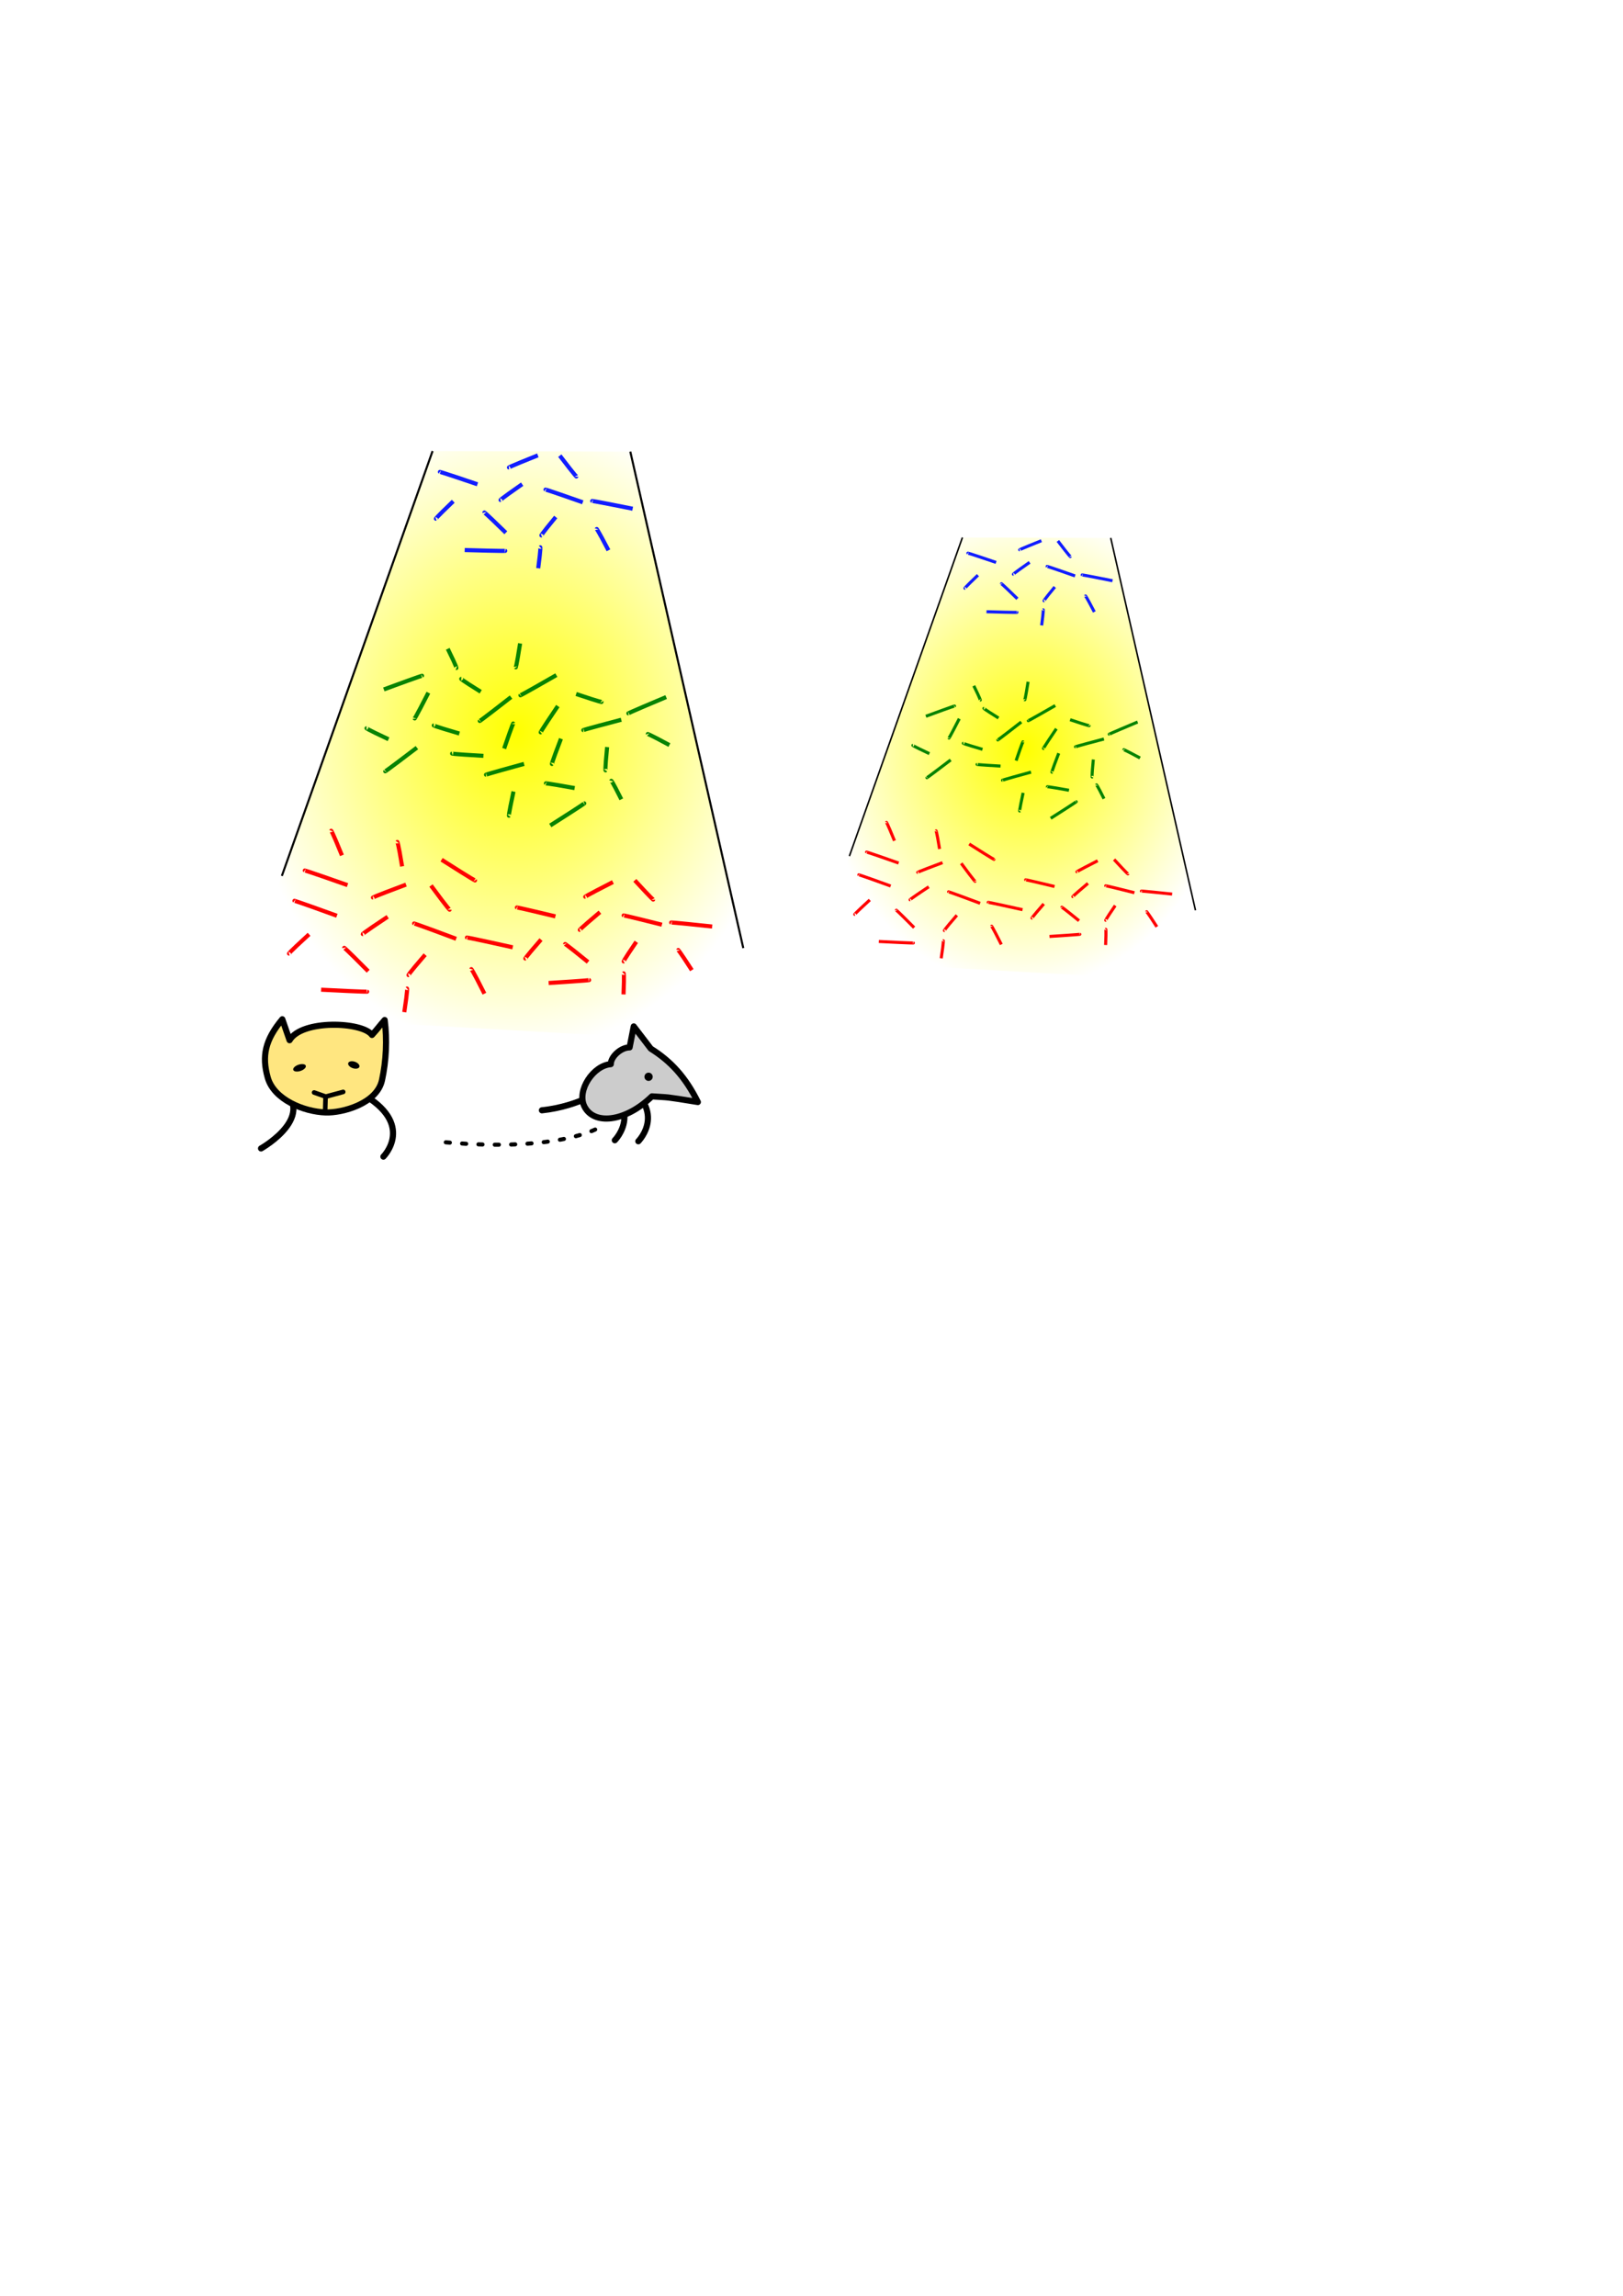 <?xml version="1.0" encoding="UTF-8" standalone="no"?>
<!-- Created with Inkscape (http://www.inkscape.org/) -->

<svg
   xmlns:dc="http://purl.org/dc/elements/1.1/"
   xmlns:cc="http://creativecommons.org/ns#"
   xmlns:rdf="http://www.w3.org/1999/02/22-rdf-syntax-ns#"
   xmlns:svg="http://www.w3.org/2000/svg"
   xmlns="http://www.w3.org/2000/svg"
   xmlns:xlink="http://www.w3.org/1999/xlink"
   xmlns:sodipodi="http://sodipodi.sourceforge.net/DTD/sodipodi-0.dtd"
   xmlns:inkscape="http://www.inkscape.org/namespaces/inkscape"
   width="210mm"
   height="297mm"
   viewBox="0 0 210 297"
   version="1.1"
   id="svg8"
   inkscape:version="0.92.3 (2405546, 2018-03-11)"
   sodipodi:docname="cat-chase-mouse.svg">
  <defs
     id="defs2">
    <linearGradient
       inkscape:collect="always"
       xlink:href="#linearGradient1218"
       id="linearGradient1049"
       x1="124.42"
       y1="154.257"
       x2="123.494"
       y2="110.419"
       gradientUnits="userSpaceOnUse"
       gradientTransform="rotate(180,89.627,103.033)" />
    <linearGradient
       id="linearGradient1218"
       inkscape:collect="always">
      <stop
         id="stop1214"
         offset="0"
         style="stop-color:#ffff00;stop-opacity:0" />
      <stop
         id="stop1216"
         offset="1"
         style="stop-color:#ffff00;stop-opacity:0;" />
    </linearGradient>
    <radialGradient
       inkscape:collect="always"
       xlink:href="#linearGradient1047"
       id="radialGradient1337"
       cx="99.279"
       cy="91.833"
       fx="99.279"
       fy="91.833"
       r="29.852"
       gradientTransform="matrix(-0.046,1.382,-1.172,-0.039,166.306,-65.883)"
       gradientUnits="userSpaceOnUse" />
    <linearGradient
       inkscape:collect="always"
       id="linearGradient1047">
      <stop
         style="stop-color:#ffff00;stop-opacity:1;"
         offset="0"
         id="stop1043" />
      <stop
         style="stop-color:#ffff00;stop-opacity:0;"
         offset="1"
         id="stop1045" />
    </linearGradient>
    <radialGradient
       inkscape:collect="always"
       xlink:href="#linearGradient1047"
       id="radialGradient1337-3"
       cx="99.279"
       cy="91.833"
       fx="99.279"
       fy="91.833"
       r="29.852"
       gradientTransform="matrix(-0.046,1.382,-1.172,-0.039,166.306,-65.883)"
       gradientUnits="userSpaceOnUse" />
    <linearGradient
       inkscape:collect="always"
       xlink:href="#linearGradient1218"
       id="linearGradient499"
       gradientUnits="userSpaceOnUse"
       gradientTransform="rotate(180,89.627,103.033)"
       x1="124.42"
       y1="154.257"
       x2="123.494"
       y2="110.419" />
    <filter
       style="color-interpolation-filters:sRGB;"
       height="1"
       width="1"
       y="0"
       x="0"
       inkscape:label="Color Blindness"
       id="filter507">
      <feColorMatrix
         values="0.299 0.587 0.114 0 0 0.299 0.587 0.114 0 0 0.299 0.587 0.114 0 0 0 0 0 1 0 "
         type="matrix"
         result="fbSourceGraphic"
         id="feColorMatrix505" />
      <feColorMatrix
         result="fbSourceGraphicAlpha"
         in="fbSourceGraphic"
         values="0 0 0 -1 0 0 0 0 -1 0 0 0 0 -1 0 0 0 0 1 0"
         id="feColorMatrix509" />
      <feColorMatrix
         id="feColorMatrix511"
         values="0.299 0.587 0.114 0 0 0.299 0.587 0.114 0 0 0.299 0.587 0.114 0 0 0 0 0 1 0 "
         type="matrix"
         result="colormatrix1"
         in="fbSourceGraphic" />
    </filter>
  </defs>
  <sodipodi:namedview
     id="base"
     pagecolor="#ffffff"
     bordercolor="#666666"
     borderopacity="1.0"
     inkscape:pageopacity="0.0"
     inkscape:pageshadow="2"
     inkscape:zoom="1"
     inkscape:cx="469.17108"
     inkscape:cy="777"
     inkscape:document-units="mm"
     inkscape:current-layer="layer1"
     showgrid="false"
     inkscape:snap-global="false"
     inkscape:window-width="1920"
     inkscape:window-height="1059"
     inkscape:window-x="0"
     inkscape:window-y="0"
     inkscape:window-maximized="1" />
  <g
     inkscape:label="Layer 1"
     inkscape:groupmode="layer"
     id="layer1">
    <g
       id="g1008"
       transform="translate(-32.808)">
      <path
         sodipodi:nodetypes="ccc"
         inkscape:connector-curvature="0"
         id="path108-5-3"
         d="m 102.926,143.635 c 5.027,-0.529 8.202,-2.91 8.202,-2.91 v 0"
         style="fill:none;stroke:#000000;stroke-width:0.794;stroke-linecap:round;stroke-linejoin:miter;stroke-miterlimit:4;stroke-dasharray:none;stroke-opacity:1" />
      <path
         sodipodi:nodetypes="cc"
         inkscape:connector-curvature="0"
         id="path108-3"
         d="m 67.907,139.837 c 7.144,3.969 -1.323,8.731 -1.323,8.731"
         style="fill:none;stroke:#000000;stroke-width:0.794;stroke-linecap:round;stroke-linejoin:miter;stroke-miterlimit:4;stroke-dasharray:none;stroke-opacity:1" />
      <path
         inkscape:connector-curvature="0"
         id="path108-5"
         d="m 109.447,139.308 c 7.144,3.969 2.91,8.202 2.91,8.202 v 0"
         style="fill:none;stroke:#000000;stroke-width:0.794;stroke-linecap:round;stroke-linejoin:miter;stroke-miterlimit:4;stroke-dasharray:none;stroke-opacity:1" />
      <path
         inkscape:connector-curvature="0"
         id="path108-7"
         d="m 112.49,139.44 c 7.144,3.969 2.91,8.202 2.91,8.202 v 0"
         style="fill:none;stroke:#000000;stroke-width:0.794;stroke-linecap:round;stroke-linejoin:miter;stroke-miterlimit:4;stroke-dasharray:none;stroke-opacity:1" />
      <path
         inkscape:connector-curvature="0"
         id="path108"
         d="m 79.507,141.425 c 7.144,3.969 2.91,8.202 2.91,8.202 v 0"
         style="fill:none;stroke:#000000;stroke-width:0.794;stroke-linecap:round;stroke-linejoin:miter;stroke-miterlimit:4;stroke-dasharray:none;stroke-opacity:1" />
      <g
         inkscape:export-ydpi="576"
         inkscape:export-xdpi="576"
         transform="matrix(0.75,0,0,0.75,26.819,35.76)"
         id="g919">
        <path
           style="opacity:1;vector-effect:none;fill:#ffe680;fill-opacity:1;stroke:#000000;stroke-width:1.058;stroke-linecap:round;stroke-linejoin:round;stroke-miterlimit:4;stroke-dasharray:none;stroke-dashoffset:0;stroke-opacity:1"
           d="m 56.687,128.13 c -2.98,3.586 -3.548,6.351 -2.514,10.054 1.059,3.793 6.201,5.889 9.988,6.019 2.858,0.098 8.835,-1.493 9.723,-5.556 0.737,-3.369 0.898,-7.042 0.463,-10.385 -1.05,1.207 -1.185,1.483 -2.189,2.573 -1.645,-2.288 -12.121,-2.697 -14.215,0.909 z"
           id="path10"
           inkscape:connector-curvature="0"
           sodipodi:nodetypes="cssscccc" />
        <ellipse
           cy="148.374"
           cx="19.809"
           id="path889-7"
           style="opacity:1;vector-effect:none;fill:#000000;fill-opacity:1;stroke:none;stroke-width:0.036;stroke-linecap:butt;stroke-linejoin:miter;stroke-miterlimit:4;stroke-dasharray:none;stroke-dashoffset:0;stroke-opacity:1"
           rx="1.138"
           ry="0.566"
           transform="matrix(0.952,-0.307,0.275,0.961,0,0)" />
        <ellipse
           cy="111.655"
           cx="94.231"
           id="path889-5"
           style="opacity:1;vector-effect:none;fill:#000000;fill-opacity:1;stroke:none;stroke-width:0.034;stroke-linecap:butt;stroke-linejoin:miter;stroke-miterlimit:4;stroke-dasharray:none;stroke-dashoffset:0;stroke-opacity:1"
           rx="1.015"
           ry="0.587"
           transform="matrix(0.96,0.281,-0.192,0.981,0,0)" />
        <path
           style="fill:#ffe680;stroke:#000000;stroke-width:0.794;stroke-linecap:round;stroke-linejoin:miter;stroke-miterlimit:4;stroke-dasharray:none;stroke-opacity:1"
           d="m 64.148,141.654 -0.066,2.381"
           id="path20-3"
           inkscape:connector-curvature="0"
           sodipodi:nodetypes="cc" />
        <path
           style="fill:#ffe680;stroke:#000000;stroke-width:0.794;stroke-linecap:round;stroke-linejoin:miter;stroke-miterlimit:4;stroke-dasharray:none;stroke-opacity:1"
           d="m 67.19,140.662 -3.003,0.811 -2.011,-0.71"
           id="path22-5"
           inkscape:connector-curvature="0"
           sodipodi:nodetypes="ccc" />
      </g>
      <g
         transform="matrix(0.75,0,0,0.75,23.511,31.792)"
         inkscape:export-ydpi="576"
         inkscape:export-xdpi="576"
         id="g907">
        <path
           style="opacity:1;vector-effect:none;fill:#cccccc;fill-opacity:1;stroke:#000000;stroke-width:1.058;stroke-linecap:round;stroke-linejoin:round;stroke-miterlimit:4;stroke-dasharray:none;stroke-dashoffset:0;stroke-opacity:1"
           d="m 121.73,134.655 -0.715,3.62 c -1.521,0.001 -3.253,1.622 -3.244,2.891 -3.004,0.212 -5.876,4.504 -4.587,7.22 1.597,3.366 7.085,2.791 11.681,-1.667 3.248,0.234 1.781,-0.02 7.924,0.979 -2.152,-4.31 -4.654,-7.044 -8.122,-9.208 z"
           id="path10-3"
           inkscape:connector-curvature="0"
           sodipodi:nodetypes="cccscccc" />
        <circle
           style="opacity:1;vector-effect:none;fill:#000000;fill-opacity:1;stroke:none;stroke-width:0.032;stroke-linecap:butt;stroke-linejoin:miter;stroke-miterlimit:4;stroke-dasharray:none;stroke-dashoffset:0;stroke-opacity:1"
           id="path889"
           cx="124.288"
           cy="143.343"
           r="0.714" />
      </g>
      <path
         sodipodi:nodetypes="cc"
         inkscape:connector-curvature="0"
         id="path108-5-3-6"
         d="m 90.488,147.776 c 14.949,1.323 19.976,-1.984 19.976,-1.984"
         style="fill:none;stroke:#000000;stroke-width:0.529;stroke-linecap:round;stroke-linejoin:miter;stroke-miterlimit:4;stroke-dasharray:0.529, 1.587;stroke-dashoffset:0;stroke-opacity:1" />
    </g>
    <g
       id="g258"
       transform="translate(12.7,26.988)">
      <path
         inkscape:export-ydpi="576"
         inkscape:export-xdpi="576"
         sodipodi:nodetypes="cccc"
         inkscape:connector-curvature="0"
         id="path929-3"
         d="m 17.405,104.264 25.866,-72.903 25.585,0.074 17.455,76.693"
         style="fill:url(#radialGradient1337);fill-opacity:1;stroke:none;stroke-width:0.265px;stroke-linecap:butt;stroke-linejoin:miter;stroke-opacity:1" />
      <path
         inkscape:export-ydpi="576"
         inkscape:export-xdpi="576"
         sodipodi:nodetypes="cccc"
         inkscape:connector-curvature="0"
         id="path929"
         d="M 23.771,86.321 43.271,31.362 m 25.585,0.074 14.618,64.228"
         style="fill:url(#linearGradient1049);fill-opacity:1;stroke:#000000;stroke-width:0.265px;stroke-linecap:butt;stroke-linejoin:miter;stroke-opacity:1" />
      <path
         inkscape:export-ydpi="576"
         inkscape:export-xdpi="576"
         style="fill:none;stroke:#ff0000;stroke-width:0.529;stroke-linecap:butt;stroke-linejoin:miter;stroke-miterlimit:4;stroke-dasharray:none;stroke-opacity:1"
         d="m 31.543,83.667 c -1.343,-3.315 -1.395,-3.182 -1.395,-3.182"
         id="use2123"
         inkscape:connector-curvature="0"
         inkscape:tile-x0="46.180487"
         inkscape:tile-y0="51.149971" />
      <path
         inkscape:export-ydpi="576"
         inkscape:export-xdpi="576"
         style="fill:none;stroke:#ff0000;stroke-width:0.529;stroke-linecap:butt;stroke-linejoin:miter;stroke-miterlimit:4;stroke-dasharray:none;stroke-opacity:1"
         d="M 32.264,87.518 C 26.549,85.5 26.734,85.627 26.734,85.627"
         id="use2125"
         inkscape:connector-curvature="0"
         inkscape:tile-x0="46.180487"
         inkscape:tile-y0="51.149971" />
      <path
         inkscape:export-ydpi="576"
         inkscape:export-xdpi="576"
         style="fill:none;stroke:#ff0000;stroke-width:0.529;stroke-linecap:butt;stroke-linejoin:miter;stroke-miterlimit:4;stroke-dasharray:none;stroke-opacity:1"
         d="m 30.888,91.48 c -5.673,-2.06 -5.491,-1.932 -5.491,-1.932"
         id="use2127"
         inkscape:connector-curvature="0"
         inkscape:tile-x0="46.180487"
         inkscape:tile-y0="51.149971" />
      <path
         inkscape:export-ydpi="576"
         inkscape:export-xdpi="576"
         style="fill:none;stroke:#ff0000;stroke-width:0.529;stroke-linecap:butt;stroke-linejoin:miter;stroke-miterlimit:4;stroke-dasharray:none;stroke-opacity:1"
         d="m 27.288,93.881 c -2.799,2.556 -2.59,2.49 -2.59,2.49"
         id="use2129"
         inkscape:connector-curvature="0"
         inkscape:tile-x0="46.180487"
         inkscape:tile-y0="51.149971" />
      <path
         inkscape:export-ydpi="576"
         inkscape:export-xdpi="576"
         style="fill:none;stroke:#ff0000;stroke-width:0.529;stroke-linecap:butt;stroke-linejoin:miter;stroke-miterlimit:4;stroke-dasharray:none;stroke-opacity:1"
         d="m 39.329,85.092 c -0.539,-3.282 -0.625,-3.158 -0.625,-3.158"
         id="use2135"
         inkscape:connector-curvature="0"
         inkscape:tile-x0="46.180487"
         inkscape:tile-y0="51.149971" />
      <path
         inkscape:export-ydpi="576"
         inkscape:export-xdpi="576"
         style="fill:none;stroke:#ff0000;stroke-width:0.529;stroke-linecap:butt;stroke-linejoin:miter;stroke-miterlimit:4;stroke-dasharray:none;stroke-opacity:1"
         d="m 39.837,87.45 c -4.534,1.692 -4.277,1.673 -4.277,1.673"
         id="use2137"
         inkscape:connector-curvature="0"
         inkscape:tile-x0="46.180487"
         inkscape:tile-y0="51.149971" />
      <path
         inkscape:export-ydpi="576"
         inkscape:export-xdpi="576"
         style="fill:none;stroke:#ff0000;stroke-width:0.529;stroke-linecap:butt;stroke-linejoin:miter;stroke-miterlimit:4;stroke-dasharray:none;stroke-opacity:1"
         d="M 37.46,91.611 C 34.013,93.899 34.242,93.848 34.242,93.848"
         id="use2139"
         inkscape:connector-curvature="0"
         inkscape:tile-x0="46.180487"
         inkscape:tile-y0="51.149971" />
      <path
         inkscape:export-ydpi="576"
         inkscape:export-xdpi="576"
         style="fill:none;stroke:#ff0000;stroke-width:0.529;stroke-linecap:butt;stroke-linejoin:miter;stroke-miterlimit:4;stroke-dasharray:none;stroke-opacity:1"
         d="M 34.939,98.657 C 31.804,95.484 31.836,95.629 31.836,95.629"
         id="use2141"
         inkscape:connector-curvature="0"
         inkscape:tile-x0="46.180487"
         inkscape:tile-y0="51.149971" />
      <path
         inkscape:export-ydpi="576"
         inkscape:export-xdpi="576"
         style="fill:none;stroke:#ff0000;stroke-width:0.529;stroke-linecap:butt;stroke-linejoin:miter;stroke-miterlimit:4;stroke-dasharray:none;stroke-opacity:1"
         d="m 28.848,101.045 c 6.224,0.321 5.959,0.251 5.959,0.251"
         id="use2143"
         inkscape:connector-curvature="0"
         inkscape:tile-x0="46.180487"
         inkscape:tile-y0="51.149971" />
      <path
         inkscape:export-ydpi="576"
         inkscape:export-xdpi="576"
         style="fill:none;stroke:#ff0000;stroke-width:0.529;stroke-linecap:butt;stroke-linejoin:miter;stroke-miterlimit:4;stroke-dasharray:none;stroke-opacity:1"
         d="m 44.438,84.232 c 4.426,2.818 4.325,2.675 4.325,2.675"
         id="use2147"
         inkscape:connector-curvature="0"
         inkscape:tile-x0="46.180487"
         inkscape:tile-y0="51.149971" />
      <path
         inkscape:export-ydpi="576"
         inkscape:export-xdpi="576"
         style="fill:none;stroke:#ff0000;stroke-width:0.529;stroke-linecap:butt;stroke-linejoin:miter;stroke-miterlimit:4;stroke-dasharray:none;stroke-opacity:1"
         d="m 43.065,87.569 c 2.412,3.269 2.415,3.128 2.415,3.128"
         id="use2149"
         inkscape:connector-curvature="0"
         inkscape:tile-x0="46.180487"
         inkscape:tile-y0="51.149971" />
      <path
         inkscape:export-ydpi="576"
         inkscape:export-xdpi="576"
         style="fill:none;stroke:#ff0000;stroke-width:0.529;stroke-linecap:butt;stroke-linejoin:miter;stroke-miterlimit:4;stroke-dasharray:none;stroke-opacity:1"
         d="m 46.322,94.462 c -5.622,-2.107 -5.444,-1.979 -5.444,-1.979"
         id="use2151"
         inkscape:connector-curvature="0"
         inkscape:tile-x0="46.180487"
         inkscape:tile-y0="51.149971" />
      <path
         inkscape:export-ydpi="576"
         inkscape:export-xdpi="576"
         style="fill:none;stroke:#ff0000;stroke-width:0.529;stroke-linecap:butt;stroke-linejoin:miter;stroke-miterlimit:4;stroke-dasharray:none;stroke-opacity:1"
         d="m 42.31,96.52 c -2.346,2.715 -2.151,2.639 -2.151,2.639"
         id="use2153"
         inkscape:connector-curvature="0"
         inkscape:tile-x0="46.180487"
         inkscape:tile-y0="51.149971" />
      <path
         inkscape:export-ydpi="576"
         inkscape:export-xdpi="576"
         style="fill:none;stroke:#ff0000;stroke-width:0.529;stroke-linecap:butt;stroke-linejoin:miter;stroke-miterlimit:4;stroke-dasharray:none;stroke-opacity:1"
         d="m 39.611,103.95 c 0.479,-3.163 0.352,-3.053 0.352,-3.053"
         id="use2155"
         inkscape:connector-curvature="0"
         inkscape:tile-x0="46.180487"
         inkscape:tile-y0="51.149971" />
      <path
         inkscape:export-ydpi="576"
         inkscape:export-xdpi="576"
         style="fill:none;stroke:#ff0000;stroke-width:0.529;stroke-linecap:butt;stroke-linejoin:miter;stroke-miterlimit:4;stroke-dasharray:none;stroke-opacity:1"
         d="M 53.642,95.564 C 47.487,94.194 47.714,94.301 47.714,94.301"
         id="use2163"
         inkscape:connector-curvature="0"
         inkscape:tile-x0="46.180487"
         inkscape:tile-y0="51.149971" />
      <path
         inkscape:export-ydpi="576"
         inkscape:export-xdpi="576"
         style="fill:none;stroke:#ff0000;stroke-width:0.529;stroke-linecap:butt;stroke-linejoin:miter;stroke-miterlimit:4;stroke-dasharray:none;stroke-opacity:1"
         d="M 49.978,101.56 C 48.319,98.248 48.282,98.383 48.282,98.383"
         id="use2165"
         inkscape:connector-curvature="0"
         inkscape:tile-x0="46.180487"
         inkscape:tile-y0="51.149971" />
      <g
         inkscape:export-ydpi="576"
         inkscape:export-xdpi="576"
         style="stroke:#111dff;stroke-width:0.6;stroke-miterlimit:4;stroke-dasharray:none;stroke-opacity:1"
         transform="matrix(0.88,-0.02,0.015,0.885,-61.699,-41.238)"
         id="g4008">
        <path
           inkscape:tile-y0="51.149971"
           inkscape:tile-x0="46.180487"
           inkscape:connector-curvature="0"
           id="use2127-7"
           d="m 124.353,89.704 c -5.673,-2.06 -5.491,-1.932 -5.491,-1.932"
           style="fill:none;stroke:#111dff;stroke-width:0.6;stroke-linecap:butt;stroke-linejoin:miter;stroke-miterlimit:4;stroke-dasharray:none;stroke-opacity:1" />
        <path
           inkscape:tile-y0="51.149971"
           inkscape:tile-x0="46.180487"
           inkscape:connector-curvature="0"
           id="use2129-5"
           d="m 120.753,92.106 c -2.799,2.556 -2.59,2.49 -2.59,2.49"
           style="fill:none;stroke:#111dff;stroke-width:0.6;stroke-linecap:butt;stroke-linejoin:miter;stroke-miterlimit:4;stroke-dasharray:none;stroke-opacity:1" />
        <path
           inkscape:tile-y0="51.149971"
           inkscape:tile-x0="46.180487"
           inkscape:connector-curvature="0"
           id="use2137-5"
           d="m 133.302,85.675 c -4.534,1.692 -4.277,1.673 -4.277,1.673"
           style="fill:none;stroke:#111dff;stroke-width:0.6;stroke-linecap:butt;stroke-linejoin:miter;stroke-miterlimit:4;stroke-dasharray:none;stroke-opacity:1" />
        <path
           inkscape:tile-y0="51.149971"
           inkscape:tile-x0="46.180487"
           inkscape:connector-curvature="0"
           id="use2139-6"
           d="m 130.925,89.836 c -3.447,2.288 -3.217,2.237 -3.217,2.237"
           style="fill:none;stroke:#111dff;stroke-width:0.6;stroke-linecap:butt;stroke-linejoin:miter;stroke-miterlimit:4;stroke-dasharray:none;stroke-opacity:1" />
        <path
           inkscape:tile-y0="51.149971"
           inkscape:tile-x0="46.180487"
           inkscape:connector-curvature="0"
           id="use2141-2"
           d="m 128.404,96.881 c -3.135,-3.172 -3.102,-3.028 -3.102,-3.028"
           style="fill:none;stroke:#111dff;stroke-width:0.6;stroke-linecap:butt;stroke-linejoin:miter;stroke-miterlimit:4;stroke-dasharray:none;stroke-opacity:1" />
        <path
           inkscape:tile-y0="51.149971"
           inkscape:tile-x0="46.180487"
           inkscape:connector-curvature="0"
           id="use2143-9"
           d="m 122.313,99.269 c 6.224,0.321 5.959,0.251 5.959,0.251"
           style="fill:none;stroke:#111dff;stroke-width:0.6;stroke-linecap:butt;stroke-linejoin:miter;stroke-miterlimit:4;stroke-dasharray:none;stroke-opacity:1" />
        <path
           inkscape:tile-y0="51.149971"
           inkscape:tile-x0="46.180487"
           inkscape:connector-curvature="0"
           id="use2149-2"
           d="m 136.53,85.793 c 2.412,3.269 2.415,3.128 2.415,3.128"
           style="fill:none;stroke:#111dff;stroke-width:0.6;stroke-linecap:butt;stroke-linejoin:miter;stroke-miterlimit:4;stroke-dasharray:none;stroke-opacity:1" />
        <path
           inkscape:tile-y0="51.149971"
           inkscape:tile-x0="46.180487"
           inkscape:connector-curvature="0"
           id="use2151-7"
           d="m 139.787,92.686 c -5.622,-2.107 -5.444,-1.979 -5.444,-1.979"
           style="fill:none;stroke:#111dff;stroke-width:0.6;stroke-linecap:butt;stroke-linejoin:miter;stroke-miterlimit:4;stroke-dasharray:none;stroke-opacity:1" />
        <path
           inkscape:tile-y0="51.149971"
           inkscape:tile-x0="46.180487"
           inkscape:connector-curvature="0"
           id="use2153-0"
           d="m 135.775,94.744 c -2.346,2.715 -2.151,2.639 -2.151,2.639"
           style="fill:none;stroke:#111dff;stroke-width:0.6;stroke-linecap:butt;stroke-linejoin:miter;stroke-miterlimit:4;stroke-dasharray:none;stroke-opacity:1" />
        <path
           inkscape:tile-y0="51.149971"
           inkscape:tile-x0="46.180487"
           inkscape:connector-curvature="0"
           id="use2155-9"
           d="m 133.075,102.174 c 0.479,-3.163 0.352,-3.053 0.352,-3.053"
           style="fill:none;stroke:#111dff;stroke-width:0.6;stroke-linecap:butt;stroke-linejoin:miter;stroke-miterlimit:4;stroke-dasharray:none;stroke-opacity:1" />
        <path
           inkscape:tile-y0="51.149971"
           inkscape:tile-x0="46.180487"
           inkscape:connector-curvature="0"
           id="use2163-3"
           d="m 147.107,93.789 c -6.155,-1.37 -5.929,-1.263 -5.929,-1.263"
           style="fill:none;stroke:#111dff;stroke-width:0.6;stroke-linecap:butt;stroke-linejoin:miter;stroke-miterlimit:4;stroke-dasharray:none;stroke-opacity:1" />
        <path
           inkscape:tile-y0="51.149971"
           inkscape:tile-x0="46.180487"
           inkscape:connector-curvature="0"
           id="use2165-6"
           d="m 143.443,99.785 c -1.659,-3.313 -1.697,-3.177 -1.697,-3.177"
           style="fill:none;stroke:#111dff;stroke-width:0.6;stroke-linecap:butt;stroke-linejoin:miter;stroke-miterlimit:4;stroke-dasharray:none;stroke-opacity:1" />
      </g>
      <path
         inkscape:export-ydpi="576"
         inkscape:export-xdpi="576"
         style="fill:none;stroke:#ff0000;stroke-width:0.529;stroke-linecap:butt;stroke-linejoin:miter;stroke-miterlimit:4;stroke-dasharray:none;stroke-opacity:1"
         d="m 59.163,91.561 c -5.157,-1.243 -4.985,-1.149 -4.985,-1.149"
         id="use2127-7-8"
         inkscape:connector-curvature="0"
         inkscape:tile-x0="46.180487"
         inkscape:tile-y0="51.149971" />
      <path
         inkscape:export-ydpi="576"
         inkscape:export-xdpi="576"
         style="fill:none;stroke:#ff0000;stroke-width:0.529;stroke-linecap:butt;stroke-linejoin:miter;stroke-miterlimit:4;stroke-dasharray:none;stroke-opacity:1"
         d="m 57.302,94.564 c -2.204,2.529 -2.027,2.45 -2.027,2.45"
         id="use2129-5-7"
         inkscape:connector-curvature="0"
         inkscape:tile-x0="46.180487"
         inkscape:tile-y0="51.149971" />
      <path
         inkscape:export-ydpi="576"
         inkscape:export-xdpi="576"
         style="fill:none;stroke:#ff0000;stroke-width:0.529;stroke-linecap:butt;stroke-linejoin:miter;stroke-miterlimit:4;stroke-dasharray:none;stroke-opacity:1"
         d="m 66.604,87.12 c -3.803,1.943 -3.58,1.901 -3.58,1.901"
         id="use2137-5-9"
         inkscape:connector-curvature="0"
         inkscape:tile-x0="46.180487"
         inkscape:tile-y0="51.149971" />
      <path
         inkscape:export-ydpi="576"
         inkscape:export-xdpi="576"
         style="fill:none;stroke:#ff0000;stroke-width:0.529;stroke-linecap:butt;stroke-linejoin:miter;stroke-miterlimit:4;stroke-dasharray:none;stroke-opacity:1"
         d="m 64.921,91.018 c -2.796,2.358 -2.6,2.29 -2.6,2.29"
         id="use2139-6-2"
         inkscape:connector-curvature="0"
         inkscape:tile-x0="46.180487"
         inkscape:tile-y0="51.149971" />
      <path
         inkscape:export-ydpi="576"
         inkscape:export-xdpi="576"
         style="fill:none;stroke:#ff0000;stroke-width:0.529;stroke-linecap:butt;stroke-linejoin:miter;stroke-miterlimit:4;stroke-dasharray:none;stroke-opacity:1"
         d="M 63.388,97.468 C 60.345,94.992 60.387,95.116 60.387,95.116"
         id="use2141-2-0"
         inkscape:connector-curvature="0"
         inkscape:tile-x0="46.180487"
         inkscape:tile-y0="51.149971" />
      <path
         inkscape:export-ydpi="576"
         inkscape:export-xdpi="576"
         style="fill:none;stroke:#ff0000;stroke-width:0.529;stroke-linecap:butt;stroke-linejoin:miter;stroke-miterlimit:4;stroke-dasharray:none;stroke-opacity:1"
         d="m 58.29,100.179 c 5.472,-0.342 5.234,-0.377 5.234,-0.377"
         id="use2143-9-2"
         inkscape:connector-curvature="0"
         inkscape:tile-x0="46.180487"
         inkscape:tile-y0="51.149971" />
      <path
         inkscape:export-ydpi="576"
         inkscape:export-xdpi="576"
         style="fill:none;stroke:#ff0000;stroke-width:0.529;stroke-linecap:butt;stroke-linejoin:miter;stroke-miterlimit:4;stroke-dasharray:none;stroke-opacity:1"
         d="m 69.438,86.9 c 2.42,2.634 2.41,2.51 2.41,2.51"
         id="use2149-2-3"
         inkscape:connector-curvature="0"
         inkscape:tile-x0="46.180487"
         inkscape:tile-y0="51.149971" />
      <path
         inkscape:export-ydpi="576"
         inkscape:export-xdpi="576"
         style="fill:none;stroke:#ff0000;stroke-width:0.529;stroke-linecap:butt;stroke-linejoin:miter;stroke-miterlimit:4;stroke-dasharray:none;stroke-opacity:1"
         d="M 72.942,92.637 C 67.825,91.347 67.993,91.442 67.993,91.442"
         id="use2151-7-7"
         inkscape:connector-curvature="0"
         inkscape:tile-x0="46.180487"
         inkscape:tile-y0="51.149971" />
      <path
         inkscape:export-ydpi="576"
         inkscape:export-xdpi="576"
         style="fill:none;stroke:#ff0000;stroke-width:0.529;stroke-linecap:butt;stroke-linejoin:miter;stroke-miterlimit:4;stroke-dasharray:none;stroke-opacity:1"
         d="m 69.63,94.85 c -1.793,2.624 -1.63,2.537 -1.63,2.537"
         id="use2153-0-5"
         inkscape:connector-curvature="0"
         inkscape:tile-x0="46.180487"
         inkscape:tile-y0="51.149971" />
      <path
         inkscape:export-ydpi="576"
         inkscape:export-xdpi="576"
         style="fill:none;stroke:#ff0000;stroke-width:0.529;stroke-linecap:butt;stroke-linejoin:miter;stroke-miterlimit:4;stroke-dasharray:none;stroke-opacity:1"
         d="m 67.977,101.656 c 0.117,-2.83 0.017,-2.721 0.017,-2.721"
         id="use2155-9-9"
         inkscape:connector-curvature="0"
         inkscape:tile-x0="46.180487"
         inkscape:tile-y0="51.149971" />
      <path
         inkscape:export-ydpi="576"
         inkscape:export-xdpi="576"
         style="fill:none;stroke:#ff0000;stroke-width:0.529;stroke-linecap:butt;stroke-linejoin:miter;stroke-miterlimit:4;stroke-dasharray:none;stroke-opacity:1"
         d="m 79.447,92.873 c -5.512,-0.588 -5.304,-0.516 -5.304,-0.516"
         id="use2163-3-2"
         inkscape:connector-curvature="0"
         inkscape:tile-x0="46.180487"
         inkscape:tile-y0="51.149971" />
      <path
         inkscape:export-ydpi="576"
         inkscape:export-xdpi="576"
         style="fill:none;stroke:#ff0000;stroke-width:0.529;stroke-linecap:butt;stroke-linejoin:miter;stroke-miterlimit:4;stroke-dasharray:none;stroke-opacity:1"
         d="m 76.814,98.515 c -1.766,-2.748 -1.786,-2.625 -1.786,-2.625"
         id="use2165-6-2"
         inkscape:connector-curvature="0"
         inkscape:tile-x0="46.180487"
         inkscape:tile-y0="51.149971" />
      <g
         inkscape:export-ydpi="576"
         inkscape:export-xdpi="576"
         style="stroke:#008000;stroke-width:0.6;stroke-miterlimit:4;stroke-dasharray:none;stroke-opacity:0.971"
         transform="matrix(0.841,-0.261,-0.268,-0.843,-39.297,177.809)"
         id="g4008-5">
        <path
           inkscape:tile-y0="51.149971"
           inkscape:tile-x0="46.180487"
           inkscape:connector-curvature="0"
           id="use2127-7-6"
           d="m 124.353,89.704 c -5.673,-2.06 -5.491,-1.932 -5.491,-1.932"
           style="fill:none;stroke:#008000;stroke-width:0.6;stroke-linecap:butt;stroke-linejoin:miter;stroke-miterlimit:4;stroke-dasharray:none;stroke-opacity:0.971" />
        <path
           inkscape:tile-y0="51.149971"
           inkscape:tile-x0="46.180487"
           inkscape:connector-curvature="0"
           id="use2129-5-2"
           d="m 120.753,92.106 c -2.799,2.556 -2.59,2.49 -2.59,2.49"
           style="fill:none;stroke:#008000;stroke-width:0.6;stroke-linecap:butt;stroke-linejoin:miter;stroke-miterlimit:4;stroke-dasharray:none;stroke-opacity:0.971" />
        <path
           inkscape:tile-y0="51.149971"
           inkscape:tile-x0="46.180487"
           inkscape:connector-curvature="0"
           id="use2137-5-91"
           d="m 133.302,85.675 c -4.534,1.692 -4.277,1.673 -4.277,1.673"
           style="fill:none;stroke:#008000;stroke-width:0.6;stroke-linecap:butt;stroke-linejoin:miter;stroke-miterlimit:4;stroke-dasharray:none;stroke-opacity:0.971" />
        <path
           inkscape:tile-y0="51.149971"
           inkscape:tile-x0="46.180487"
           inkscape:connector-curvature="0"
           id="use2139-6-27"
           d="m 130.925,89.836 c -3.447,2.288 -3.217,2.237 -3.217,2.237"
           style="fill:none;stroke:#008000;stroke-width:0.6;stroke-linecap:butt;stroke-linejoin:miter;stroke-miterlimit:4;stroke-dasharray:none;stroke-opacity:0.971" />
        <path
           inkscape:tile-y0="51.149971"
           inkscape:tile-x0="46.180487"
           inkscape:connector-curvature="0"
           id="use2141-2-09"
           d="m 128.404,96.881 c -3.135,-3.172 -3.102,-3.028 -3.102,-3.028"
           style="fill:none;stroke:#008000;stroke-width:0.6;stroke-linecap:butt;stroke-linejoin:miter;stroke-miterlimit:4;stroke-dasharray:none;stroke-opacity:0.971" />
        <path
           inkscape:tile-y0="51.149971"
           inkscape:tile-x0="46.180487"
           inkscape:connector-curvature="0"
           id="use2143-9-3"
           d="m 122.313,99.269 c 6.224,0.321 5.959,0.251 5.959,0.251"
           style="fill:none;stroke:#008000;stroke-width:0.6;stroke-linecap:butt;stroke-linejoin:miter;stroke-miterlimit:4;stroke-dasharray:none;stroke-opacity:0.971" />
        <path
           inkscape:tile-y0="51.149971"
           inkscape:tile-x0="46.180487"
           inkscape:connector-curvature="0"
           id="use2149-2-6"
           d="m 136.53,85.793 c 2.412,3.269 2.415,3.128 2.415,3.128"
           style="fill:none;stroke:#008000;stroke-width:0.6;stroke-linecap:butt;stroke-linejoin:miter;stroke-miterlimit:4;stroke-dasharray:none;stroke-opacity:0.971" />
        <path
           inkscape:tile-y0="51.149971"
           inkscape:tile-x0="46.180487"
           inkscape:connector-curvature="0"
           id="use2151-7-0"
           d="m 139.787,92.686 c -5.622,-2.107 -5.444,-1.979 -5.444,-1.979"
           style="fill:none;stroke:#008000;stroke-width:0.6;stroke-linecap:butt;stroke-linejoin:miter;stroke-miterlimit:4;stroke-dasharray:none;stroke-opacity:0.971" />
        <path
           inkscape:tile-y0="51.149971"
           inkscape:tile-x0="46.180487"
           inkscape:connector-curvature="0"
           id="use2153-0-6"
           d="m 135.775,94.744 c -2.346,2.715 -2.151,2.639 -2.151,2.639"
           style="fill:none;stroke:#008000;stroke-width:0.6;stroke-linecap:butt;stroke-linejoin:miter;stroke-miterlimit:4;stroke-dasharray:none;stroke-opacity:0.971" />
        <path
           inkscape:tile-y0="51.149971"
           inkscape:tile-x0="46.180487"
           inkscape:connector-curvature="0"
           id="use2155-9-2"
           d="m 133.075,102.174 c 0.479,-3.163 0.352,-3.053 0.352,-3.053"
           style="fill:none;stroke:#008000;stroke-width:0.6;stroke-linecap:butt;stroke-linejoin:miter;stroke-miterlimit:4;stroke-dasharray:none;stroke-opacity:0.971" />
        <path
           inkscape:tile-y0="51.149971"
           inkscape:tile-x0="46.180487"
           inkscape:connector-curvature="0"
           id="use2163-3-6"
           d="m 147.107,93.789 c -6.155,-1.37 -5.929,-1.263 -5.929,-1.263"
           style="fill:none;stroke:#008000;stroke-width:0.6;stroke-linecap:butt;stroke-linejoin:miter;stroke-miterlimit:4;stroke-dasharray:none;stroke-opacity:0.971" />
        <path
           inkscape:tile-y0="51.149971"
           inkscape:tile-x0="46.180487"
           inkscape:connector-curvature="0"
           id="use2165-6-1"
           d="m 143.443,99.785 c -1.659,-3.313 -1.697,-3.177 -1.697,-3.177"
           style="fill:none;stroke:#008000;stroke-width:0.6;stroke-linecap:butt;stroke-linejoin:miter;stroke-miterlimit:4;stroke-dasharray:none;stroke-opacity:0.971" />
      </g>
      <g
         inkscape:export-ydpi="576"
         inkscape:export-xdpi="576"
         style="stroke:#008000;stroke-width:0.6;stroke-miterlimit:4;stroke-dasharray:none;stroke-opacity:0.971"
         transform="matrix(0.717,-0.51,0.508,0.724,-79.627,70.309)"
         id="g4008-8">
        <path
           inkscape:tile-y0="51.149971"
           inkscape:tile-x0="46.180487"
           inkscape:connector-curvature="0"
           id="use2127-7-7"
           d="m 124.353,89.704 c -5.673,-2.06 -5.491,-1.932 -5.491,-1.932"
           style="fill:none;stroke:#008000;stroke-width:0.6;stroke-linecap:butt;stroke-linejoin:miter;stroke-miterlimit:4;stroke-dasharray:none;stroke-opacity:0.971" />
        <path
           inkscape:tile-y0="51.149971"
           inkscape:tile-x0="46.180487"
           inkscape:connector-curvature="0"
           id="use2129-5-9"
           d="m 120.753,92.106 c -2.799,2.556 -2.59,2.49 -2.59,2.49"
           style="fill:none;stroke:#008000;stroke-width:0.6;stroke-linecap:butt;stroke-linejoin:miter;stroke-miterlimit:4;stroke-dasharray:none;stroke-opacity:0.971" />
        <path
           inkscape:tile-y0="51.149971"
           inkscape:tile-x0="46.180487"
           inkscape:connector-curvature="0"
           id="use2137-5-2"
           d="m 133.302,85.675 c -4.534,1.692 -4.277,1.673 -4.277,1.673"
           style="fill:none;stroke:#008000;stroke-width:0.6;stroke-linecap:butt;stroke-linejoin:miter;stroke-miterlimit:4;stroke-dasharray:none;stroke-opacity:0.971" />
        <path
           inkscape:tile-y0="51.149971"
           inkscape:tile-x0="46.180487"
           inkscape:connector-curvature="0"
           id="use2139-6-0"
           d="m 130.925,89.836 c -3.447,2.288 -3.217,2.237 -3.217,2.237"
           style="fill:none;stroke:#008000;stroke-width:0.6;stroke-linecap:butt;stroke-linejoin:miter;stroke-miterlimit:4;stroke-dasharray:none;stroke-opacity:0.971" />
        <path
           inkscape:tile-y0="51.149971"
           inkscape:tile-x0="46.180487"
           inkscape:connector-curvature="0"
           id="use2141-2-2"
           d="m 128.404,96.881 c -3.135,-3.172 -3.102,-3.028 -3.102,-3.028"
           style="fill:none;stroke:#008000;stroke-width:0.6;stroke-linecap:butt;stroke-linejoin:miter;stroke-miterlimit:4;stroke-dasharray:none;stroke-opacity:0.971" />
        <path
           inkscape:tile-y0="51.149971"
           inkscape:tile-x0="46.180487"
           inkscape:connector-curvature="0"
           id="use2143-9-37"
           d="m 122.313,99.269 c 6.224,0.321 5.959,0.251 5.959,0.251"
           style="fill:none;stroke:#008000;stroke-width:0.6;stroke-linecap:butt;stroke-linejoin:miter;stroke-miterlimit:4;stroke-dasharray:none;stroke-opacity:0.971" />
        <path
           inkscape:tile-y0="51.149971"
           inkscape:tile-x0="46.180487"
           inkscape:connector-curvature="0"
           id="use2149-2-5"
           d="m 136.53,85.793 c 2.412,3.269 2.415,3.128 2.415,3.128"
           style="fill:none;stroke:#008000;stroke-width:0.6;stroke-linecap:butt;stroke-linejoin:miter;stroke-miterlimit:4;stroke-dasharray:none;stroke-opacity:0.971" />
        <path
           inkscape:tile-y0="51.149971"
           inkscape:tile-x0="46.180487"
           inkscape:connector-curvature="0"
           id="use2151-7-9"
           d="m 139.787,92.686 c -5.622,-2.107 -5.444,-1.979 -5.444,-1.979"
           style="fill:none;stroke:#008000;stroke-width:0.6;stroke-linecap:butt;stroke-linejoin:miter;stroke-miterlimit:4;stroke-dasharray:none;stroke-opacity:0.971" />
        <path
           inkscape:tile-y0="51.149971"
           inkscape:tile-x0="46.180487"
           inkscape:connector-curvature="0"
           id="use2153-0-2"
           d="m 135.775,94.744 c -2.346,2.715 -2.151,2.639 -2.151,2.639"
           style="fill:none;stroke:#008000;stroke-width:0.6;stroke-linecap:butt;stroke-linejoin:miter;stroke-miterlimit:4;stroke-dasharray:none;stroke-opacity:0.971" />
        <path
           inkscape:tile-y0="51.149971"
           inkscape:tile-x0="46.180487"
           inkscape:connector-curvature="0"
           id="use2155-9-28"
           d="m 133.075,102.174 c 0.479,-3.163 0.352,-3.053 0.352,-3.053"
           style="fill:none;stroke:#008000;stroke-width:0.6;stroke-linecap:butt;stroke-linejoin:miter;stroke-miterlimit:4;stroke-dasharray:none;stroke-opacity:0.971" />
        <path
           inkscape:tile-y0="51.149971"
           inkscape:tile-x0="46.180487"
           inkscape:connector-curvature="0"
           id="use2163-3-9"
           d="m 147.107,93.789 c -6.155,-1.37 -5.929,-1.263 -5.929,-1.263"
           style="fill:none;stroke:#008000;stroke-width:0.6;stroke-linecap:butt;stroke-linejoin:miter;stroke-miterlimit:4;stroke-dasharray:none;stroke-opacity:0.971" />
        <path
           inkscape:tile-y0="51.149971"
           inkscape:tile-x0="46.180487"
           inkscape:connector-curvature="0"
           id="use2165-6-7"
           d="m 143.443,99.785 c -1.659,-3.313 -1.697,-3.177 -1.697,-3.177"
           style="fill:none;stroke:#008000;stroke-width:0.6;stroke-linecap:butt;stroke-linejoin:miter;stroke-miterlimit:4;stroke-dasharray:none;stroke-opacity:0.971" />
      </g>
    </g>
    <g
       id="g258-5"
       transform="matrix(0.75,0,0,0.75,92.075,46.011)"
       style="filter:url(#filter507)">
      <path
         inkscape:export-ydpi="576"
         inkscape:export-xdpi="576"
         sodipodi:nodetypes="cccc"
         inkscape:connector-curvature="0"
         id="path929-3-6"
         d="m 17.405,104.264 25.866,-72.903 25.585,0.074 17.455,76.693"
         style="fill:url(#radialGradient1337-3);fill-opacity:1;stroke:none;stroke-width:0.265px;stroke-linecap:butt;stroke-linejoin:miter;stroke-opacity:1" />
      <path
         inkscape:export-ydpi="576"
         inkscape:export-xdpi="576"
         sodipodi:nodetypes="cccc"
         inkscape:connector-curvature="0"
         id="path929-2"
         d="M 23.771,86.321 43.271,31.362 m 25.585,0.074 14.618,64.228"
         style="fill:url(#linearGradient499);fill-opacity:1;stroke:#000000;stroke-width:0.265px;stroke-linecap:butt;stroke-linejoin:miter;stroke-opacity:1" />
      <path
         inkscape:export-ydpi="576"
         inkscape:export-xdpi="576"
         style="fill:none;stroke:#ff0000;stroke-width:0.529;stroke-linecap:butt;stroke-linejoin:miter;stroke-miterlimit:4;stroke-dasharray:none;stroke-opacity:1"
         d="m 31.543,83.667 c -1.343,-3.315 -1.395,-3.182 -1.395,-3.182"
         id="use2123-9"
         inkscape:connector-curvature="0"
         inkscape:tile-x0="46.180487"
         inkscape:tile-y0="51.149971" />
      <path
         inkscape:export-ydpi="576"
         inkscape:export-xdpi="576"
         style="fill:none;stroke:#ff0000;stroke-width:0.529;stroke-linecap:butt;stroke-linejoin:miter;stroke-miterlimit:4;stroke-dasharray:none;stroke-opacity:1"
         d="M 32.264,87.518 C 26.549,85.5 26.734,85.627 26.734,85.627"
         id="use2125-1"
         inkscape:connector-curvature="0"
         inkscape:tile-x0="46.180487"
         inkscape:tile-y0="51.149971" />
      <path
         inkscape:export-ydpi="576"
         inkscape:export-xdpi="576"
         style="fill:none;stroke:#ff0000;stroke-width:0.529;stroke-linecap:butt;stroke-linejoin:miter;stroke-miterlimit:4;stroke-dasharray:none;stroke-opacity:1"
         d="m 30.888,91.48 c -5.673,-2.06 -5.491,-1.932 -5.491,-1.932"
         id="use2127-2"
         inkscape:connector-curvature="0"
         inkscape:tile-x0="46.180487"
         inkscape:tile-y0="51.149971" />
      <path
         inkscape:export-ydpi="576"
         inkscape:export-xdpi="576"
         style="fill:none;stroke:#ff0000;stroke-width:0.529;stroke-linecap:butt;stroke-linejoin:miter;stroke-miterlimit:4;stroke-dasharray:none;stroke-opacity:1"
         d="m 27.288,93.881 c -2.799,2.556 -2.59,2.49 -2.59,2.49"
         id="use2129-7"
         inkscape:connector-curvature="0"
         inkscape:tile-x0="46.180487"
         inkscape:tile-y0="51.149971" />
      <path
         inkscape:export-ydpi="576"
         inkscape:export-xdpi="576"
         style="fill:none;stroke:#ff0000;stroke-width:0.529;stroke-linecap:butt;stroke-linejoin:miter;stroke-miterlimit:4;stroke-dasharray:none;stroke-opacity:1"
         d="m 39.329,85.092 c -0.539,-3.282 -0.625,-3.158 -0.625,-3.158"
         id="use2135-0"
         inkscape:connector-curvature="0"
         inkscape:tile-x0="46.180487"
         inkscape:tile-y0="51.149971" />
      <path
         inkscape:export-ydpi="576"
         inkscape:export-xdpi="576"
         style="fill:none;stroke:#ff0000;stroke-width:0.529;stroke-linecap:butt;stroke-linejoin:miter;stroke-miterlimit:4;stroke-dasharray:none;stroke-opacity:1"
         d="m 39.837,87.45 c -4.534,1.692 -4.277,1.673 -4.277,1.673"
         id="use2137-9"
         inkscape:connector-curvature="0"
         inkscape:tile-x0="46.180487"
         inkscape:tile-y0="51.149971" />
      <path
         inkscape:export-ydpi="576"
         inkscape:export-xdpi="576"
         style="fill:none;stroke:#ff0000;stroke-width:0.529;stroke-linecap:butt;stroke-linejoin:miter;stroke-miterlimit:4;stroke-dasharray:none;stroke-opacity:1"
         d="M 37.46,91.611 C 34.013,93.899 34.242,93.848 34.242,93.848"
         id="use2139-3"
         inkscape:connector-curvature="0"
         inkscape:tile-x0="46.180487"
         inkscape:tile-y0="51.149971" />
      <path
         inkscape:export-ydpi="576"
         inkscape:export-xdpi="576"
         style="fill:none;stroke:#ff0000;stroke-width:0.529;stroke-linecap:butt;stroke-linejoin:miter;stroke-miterlimit:4;stroke-dasharray:none;stroke-opacity:1"
         d="M 34.939,98.657 C 31.804,95.484 31.836,95.629 31.836,95.629"
         id="use2141-6"
         inkscape:connector-curvature="0"
         inkscape:tile-x0="46.180487"
         inkscape:tile-y0="51.149971" />
      <path
         inkscape:export-ydpi="576"
         inkscape:export-xdpi="576"
         style="fill:none;stroke:#ff0000;stroke-width:0.529;stroke-linecap:butt;stroke-linejoin:miter;stroke-miterlimit:4;stroke-dasharray:none;stroke-opacity:1"
         d="m 28.848,101.045 c 6.224,0.321 5.959,0.251 5.959,0.251"
         id="use2143-0"
         inkscape:connector-curvature="0"
         inkscape:tile-x0="46.180487"
         inkscape:tile-y0="51.149971" />
      <path
         inkscape:export-ydpi="576"
         inkscape:export-xdpi="576"
         style="fill:none;stroke:#ff0000;stroke-width:0.529;stroke-linecap:butt;stroke-linejoin:miter;stroke-miterlimit:4;stroke-dasharray:none;stroke-opacity:1"
         d="m 44.438,84.232 c 4.426,2.818 4.325,2.675 4.325,2.675"
         id="use2147-6"
         inkscape:connector-curvature="0"
         inkscape:tile-x0="46.180487"
         inkscape:tile-y0="51.149971" />
      <path
         inkscape:export-ydpi="576"
         inkscape:export-xdpi="576"
         style="fill:none;stroke:#ff0000;stroke-width:0.529;stroke-linecap:butt;stroke-linejoin:miter;stroke-miterlimit:4;stroke-dasharray:none;stroke-opacity:1"
         d="m 43.065,87.569 c 2.412,3.269 2.415,3.128 2.415,3.128"
         id="use2149-26"
         inkscape:connector-curvature="0"
         inkscape:tile-x0="46.180487"
         inkscape:tile-y0="51.149971" />
      <path
         inkscape:export-ydpi="576"
         inkscape:export-xdpi="576"
         style="fill:none;stroke:#ff0000;stroke-width:0.529;stroke-linecap:butt;stroke-linejoin:miter;stroke-miterlimit:4;stroke-dasharray:none;stroke-opacity:1"
         d="m 46.322,94.462 c -5.622,-2.107 -5.444,-1.979 -5.444,-1.979"
         id="use2151-1"
         inkscape:connector-curvature="0"
         inkscape:tile-x0="46.180487"
         inkscape:tile-y0="51.149971" />
      <path
         inkscape:export-ydpi="576"
         inkscape:export-xdpi="576"
         style="fill:none;stroke:#ff0000;stroke-width:0.529;stroke-linecap:butt;stroke-linejoin:miter;stroke-miterlimit:4;stroke-dasharray:none;stroke-opacity:1"
         d="m 42.31,96.52 c -2.346,2.715 -2.151,2.639 -2.151,2.639"
         id="use2153-8"
         inkscape:connector-curvature="0"
         inkscape:tile-x0="46.180487"
         inkscape:tile-y0="51.149971" />
      <path
         inkscape:export-ydpi="576"
         inkscape:export-xdpi="576"
         style="fill:none;stroke:#ff0000;stroke-width:0.529;stroke-linecap:butt;stroke-linejoin:miter;stroke-miterlimit:4;stroke-dasharray:none;stroke-opacity:1"
         d="m 39.611,103.95 c 0.479,-3.163 0.352,-3.053 0.352,-3.053"
         id="use2155-7"
         inkscape:connector-curvature="0"
         inkscape:tile-x0="46.180487"
         inkscape:tile-y0="51.149971" />
      <path
         inkscape:export-ydpi="576"
         inkscape:export-xdpi="576"
         style="fill:none;stroke:#ff0000;stroke-width:0.529;stroke-linecap:butt;stroke-linejoin:miter;stroke-miterlimit:4;stroke-dasharray:none;stroke-opacity:1"
         d="M 53.642,95.564 C 47.487,94.194 47.714,94.301 47.714,94.301"
         id="use2163-9"
         inkscape:connector-curvature="0"
         inkscape:tile-x0="46.180487"
         inkscape:tile-y0="51.149971" />
      <path
         inkscape:export-ydpi="576"
         inkscape:export-xdpi="576"
         style="fill:none;stroke:#ff0000;stroke-width:0.529;stroke-linecap:butt;stroke-linejoin:miter;stroke-miterlimit:4;stroke-dasharray:none;stroke-opacity:1"
         d="M 49.978,101.56 C 48.319,98.248 48.282,98.383 48.282,98.383"
         id="use2165-2"
         inkscape:connector-curvature="0"
         inkscape:tile-x0="46.180487"
         inkscape:tile-y0="51.149971" />
      <g
         inkscape:export-ydpi="576"
         inkscape:export-xdpi="576"
         style="stroke:#111dff;stroke-width:0.6;stroke-miterlimit:4;stroke-dasharray:none;stroke-opacity:1"
         transform="matrix(0.88,-0.02,0.015,0.885,-61.699,-41.238)"
         id="g4008-0">
        <path
           inkscape:tile-y0="51.149971"
           inkscape:tile-x0="46.180487"
           inkscape:connector-curvature="0"
           id="use2127-7-2"
           d="m 124.353,89.704 c -5.673,-2.06 -5.491,-1.932 -5.491,-1.932"
           style="fill:none;stroke:#111dff;stroke-width:0.6;stroke-linecap:butt;stroke-linejoin:miter;stroke-miterlimit:4;stroke-dasharray:none;stroke-opacity:1" />
        <path
           inkscape:tile-y0="51.149971"
           inkscape:tile-x0="46.180487"
           inkscape:connector-curvature="0"
           id="use2129-5-3"
           d="m 120.753,92.106 c -2.799,2.556 -2.59,2.49 -2.59,2.49"
           style="fill:none;stroke:#111dff;stroke-width:0.6;stroke-linecap:butt;stroke-linejoin:miter;stroke-miterlimit:4;stroke-dasharray:none;stroke-opacity:1" />
        <path
           inkscape:tile-y0="51.149971"
           inkscape:tile-x0="46.180487"
           inkscape:connector-curvature="0"
           id="use2137-5-7"
           d="m 133.302,85.675 c -4.534,1.692 -4.277,1.673 -4.277,1.673"
           style="fill:none;stroke:#111dff;stroke-width:0.6;stroke-linecap:butt;stroke-linejoin:miter;stroke-miterlimit:4;stroke-dasharray:none;stroke-opacity:1" />
        <path
           inkscape:tile-y0="51.149971"
           inkscape:tile-x0="46.180487"
           inkscape:connector-curvature="0"
           id="use2139-6-5"
           d="m 130.925,89.836 c -3.447,2.288 -3.217,2.237 -3.217,2.237"
           style="fill:none;stroke:#111dff;stroke-width:0.6;stroke-linecap:butt;stroke-linejoin:miter;stroke-miterlimit:4;stroke-dasharray:none;stroke-opacity:1" />
        <path
           inkscape:tile-y0="51.149971"
           inkscape:tile-x0="46.180487"
           inkscape:connector-curvature="0"
           id="use2141-2-9"
           d="m 128.404,96.881 c -3.135,-3.172 -3.102,-3.028 -3.102,-3.028"
           style="fill:none;stroke:#111dff;stroke-width:0.6;stroke-linecap:butt;stroke-linejoin:miter;stroke-miterlimit:4;stroke-dasharray:none;stroke-opacity:1" />
        <path
           inkscape:tile-y0="51.149971"
           inkscape:tile-x0="46.180487"
           inkscape:connector-curvature="0"
           id="use2143-9-22"
           d="m 122.313,99.269 c 6.224,0.321 5.959,0.251 5.959,0.251"
           style="fill:none;stroke:#111dff;stroke-width:0.6;stroke-linecap:butt;stroke-linejoin:miter;stroke-miterlimit:4;stroke-dasharray:none;stroke-opacity:1" />
        <path
           inkscape:tile-y0="51.149971"
           inkscape:tile-x0="46.180487"
           inkscape:connector-curvature="0"
           id="use2149-2-8"
           d="m 136.53,85.793 c 2.412,3.269 2.415,3.128 2.415,3.128"
           style="fill:none;stroke:#111dff;stroke-width:0.6;stroke-linecap:butt;stroke-linejoin:miter;stroke-miterlimit:4;stroke-dasharray:none;stroke-opacity:1" />
        <path
           inkscape:tile-y0="51.149971"
           inkscape:tile-x0="46.180487"
           inkscape:connector-curvature="0"
           id="use2151-7-97"
           d="m 139.787,92.686 c -5.622,-2.107 -5.444,-1.979 -5.444,-1.979"
           style="fill:none;stroke:#111dff;stroke-width:0.6;stroke-linecap:butt;stroke-linejoin:miter;stroke-miterlimit:4;stroke-dasharray:none;stroke-opacity:1" />
        <path
           inkscape:tile-y0="51.149971"
           inkscape:tile-x0="46.180487"
           inkscape:connector-curvature="0"
           id="use2153-0-3"
           d="m 135.775,94.744 c -2.346,2.715 -2.151,2.639 -2.151,2.639"
           style="fill:none;stroke:#111dff;stroke-width:0.6;stroke-linecap:butt;stroke-linejoin:miter;stroke-miterlimit:4;stroke-dasharray:none;stroke-opacity:1" />
        <path
           inkscape:tile-y0="51.149971"
           inkscape:tile-x0="46.180487"
           inkscape:connector-curvature="0"
           id="use2155-9-6"
           d="m 133.075,102.174 c 0.479,-3.163 0.352,-3.053 0.352,-3.053"
           style="fill:none;stroke:#111dff;stroke-width:0.6;stroke-linecap:butt;stroke-linejoin:miter;stroke-miterlimit:4;stroke-dasharray:none;stroke-opacity:1" />
        <path
           inkscape:tile-y0="51.149971"
           inkscape:tile-x0="46.180487"
           inkscape:connector-curvature="0"
           id="use2163-3-1"
           d="m 147.107,93.789 c -6.155,-1.37 -5.929,-1.263 -5.929,-1.263"
           style="fill:none;stroke:#111dff;stroke-width:0.6;stroke-linecap:butt;stroke-linejoin:miter;stroke-miterlimit:4;stroke-dasharray:none;stroke-opacity:1" />
        <path
           inkscape:tile-y0="51.149971"
           inkscape:tile-x0="46.180487"
           inkscape:connector-curvature="0"
           id="use2165-6-29"
           d="m 143.443,99.785 c -1.659,-3.313 -1.697,-3.177 -1.697,-3.177"
           style="fill:none;stroke:#111dff;stroke-width:0.6;stroke-linecap:butt;stroke-linejoin:miter;stroke-miterlimit:4;stroke-dasharray:none;stroke-opacity:1" />
      </g>
      <path
         inkscape:export-ydpi="576"
         inkscape:export-xdpi="576"
         style="fill:none;stroke:#ff0000;stroke-width:0.529;stroke-linecap:butt;stroke-linejoin:miter;stroke-miterlimit:4;stroke-dasharray:none;stroke-opacity:1"
         d="m 59.163,91.561 c -5.157,-1.243 -4.985,-1.149 -4.985,-1.149"
         id="use2127-7-8-3"
         inkscape:connector-curvature="0"
         inkscape:tile-x0="46.180487"
         inkscape:tile-y0="51.149971" />
      <path
         inkscape:export-ydpi="576"
         inkscape:export-xdpi="576"
         style="fill:none;stroke:#ff0000;stroke-width:0.529;stroke-linecap:butt;stroke-linejoin:miter;stroke-miterlimit:4;stroke-dasharray:none;stroke-opacity:1"
         d="m 57.302,94.564 c -2.204,2.529 -2.027,2.45 -2.027,2.45"
         id="use2129-5-7-1"
         inkscape:connector-curvature="0"
         inkscape:tile-x0="46.180487"
         inkscape:tile-y0="51.149971" />
      <path
         inkscape:export-ydpi="576"
         inkscape:export-xdpi="576"
         style="fill:none;stroke:#ff0000;stroke-width:0.529;stroke-linecap:butt;stroke-linejoin:miter;stroke-miterlimit:4;stroke-dasharray:none;stroke-opacity:1"
         d="m 66.604,87.12 c -3.803,1.943 -3.58,1.901 -3.58,1.901"
         id="use2137-5-9-9"
         inkscape:connector-curvature="0"
         inkscape:tile-x0="46.180487"
         inkscape:tile-y0="51.149971" />
      <path
         inkscape:export-ydpi="576"
         inkscape:export-xdpi="576"
         style="fill:none;stroke:#ff0000;stroke-width:0.529;stroke-linecap:butt;stroke-linejoin:miter;stroke-miterlimit:4;stroke-dasharray:none;stroke-opacity:1"
         d="m 64.921,91.018 c -2.796,2.358 -2.6,2.29 -2.6,2.29"
         id="use2139-6-2-4"
         inkscape:connector-curvature="0"
         inkscape:tile-x0="46.180487"
         inkscape:tile-y0="51.149971" />
      <path
         inkscape:export-ydpi="576"
         inkscape:export-xdpi="576"
         style="fill:none;stroke:#ff0000;stroke-width:0.529;stroke-linecap:butt;stroke-linejoin:miter;stroke-miterlimit:4;stroke-dasharray:none;stroke-opacity:1"
         d="M 63.388,97.468 C 60.345,94.992 60.387,95.116 60.387,95.116"
         id="use2141-2-0-7"
         inkscape:connector-curvature="0"
         inkscape:tile-x0="46.180487"
         inkscape:tile-y0="51.149971" />
      <path
         inkscape:export-ydpi="576"
         inkscape:export-xdpi="576"
         style="fill:none;stroke:#ff0000;stroke-width:0.529;stroke-linecap:butt;stroke-linejoin:miter;stroke-miterlimit:4;stroke-dasharray:none;stroke-opacity:1"
         d="m 58.29,100.179 c 5.472,-0.342 5.234,-0.377 5.234,-0.377"
         id="use2143-9-2-8"
         inkscape:connector-curvature="0"
         inkscape:tile-x0="46.180487"
         inkscape:tile-y0="51.149971" />
      <path
         inkscape:export-ydpi="576"
         inkscape:export-xdpi="576"
         style="fill:none;stroke:#ff0000;stroke-width:0.529;stroke-linecap:butt;stroke-linejoin:miter;stroke-miterlimit:4;stroke-dasharray:none;stroke-opacity:1"
         d="m 69.438,86.9 c 2.42,2.634 2.41,2.51 2.41,2.51"
         id="use2149-2-3-4"
         inkscape:connector-curvature="0"
         inkscape:tile-x0="46.180487"
         inkscape:tile-y0="51.149971" />
      <path
         inkscape:export-ydpi="576"
         inkscape:export-xdpi="576"
         style="fill:none;stroke:#ff0000;stroke-width:0.529;stroke-linecap:butt;stroke-linejoin:miter;stroke-miterlimit:4;stroke-dasharray:none;stroke-opacity:1"
         d="M 72.942,92.637 C 67.825,91.347 67.993,91.442 67.993,91.442"
         id="use2151-7-7-5"
         inkscape:connector-curvature="0"
         inkscape:tile-x0="46.180487"
         inkscape:tile-y0="51.149971" />
      <path
         inkscape:export-ydpi="576"
         inkscape:export-xdpi="576"
         style="fill:none;stroke:#ff0000;stroke-width:0.529;stroke-linecap:butt;stroke-linejoin:miter;stroke-miterlimit:4;stroke-dasharray:none;stroke-opacity:1"
         d="m 69.63,94.85 c -1.793,2.624 -1.63,2.537 -1.63,2.537"
         id="use2153-0-5-0"
         inkscape:connector-curvature="0"
         inkscape:tile-x0="46.180487"
         inkscape:tile-y0="51.149971" />
      <path
         inkscape:export-ydpi="576"
         inkscape:export-xdpi="576"
         style="fill:none;stroke:#ff0000;stroke-width:0.529;stroke-linecap:butt;stroke-linejoin:miter;stroke-miterlimit:4;stroke-dasharray:none;stroke-opacity:1"
         d="m 67.977,101.656 c 0.117,-2.83 0.017,-2.721 0.017,-2.721"
         id="use2155-9-9-3"
         inkscape:connector-curvature="0"
         inkscape:tile-x0="46.180487"
         inkscape:tile-y0="51.149971" />
      <path
         inkscape:export-ydpi="576"
         inkscape:export-xdpi="576"
         style="fill:none;stroke:#ff0000;stroke-width:0.529;stroke-linecap:butt;stroke-linejoin:miter;stroke-miterlimit:4;stroke-dasharray:none;stroke-opacity:1"
         d="m 79.447,92.873 c -5.512,-0.588 -5.304,-0.516 -5.304,-0.516"
         id="use2163-3-2-6"
         inkscape:connector-curvature="0"
         inkscape:tile-x0="46.180487"
         inkscape:tile-y0="51.149971" />
      <path
         inkscape:export-ydpi="576"
         inkscape:export-xdpi="576"
         style="fill:none;stroke:#ff0000;stroke-width:0.529;stroke-linecap:butt;stroke-linejoin:miter;stroke-miterlimit:4;stroke-dasharray:none;stroke-opacity:1"
         d="m 76.814,98.515 c -1.766,-2.748 -1.786,-2.625 -1.786,-2.625"
         id="use2165-6-2-1"
         inkscape:connector-curvature="0"
         inkscape:tile-x0="46.180487"
         inkscape:tile-y0="51.149971" />
      <g
         inkscape:export-ydpi="576"
         inkscape:export-xdpi="576"
         style="stroke:#008000;stroke-width:0.6;stroke-miterlimit:4;stroke-dasharray:none;stroke-opacity:0.971"
         transform="matrix(0.841,-0.261,-0.268,-0.843,-39.297,177.809)"
         id="g4008-5-0">
        <path
           inkscape:tile-y0="51.149971"
           inkscape:tile-x0="46.180487"
           inkscape:connector-curvature="0"
           id="use2127-7-6-6"
           d="m 124.353,89.704 c -5.673,-2.06 -5.491,-1.932 -5.491,-1.932"
           style="fill:none;stroke:#008000;stroke-width:0.6;stroke-linecap:butt;stroke-linejoin:miter;stroke-miterlimit:4;stroke-dasharray:none;stroke-opacity:0.971" />
        <path
           inkscape:tile-y0="51.149971"
           inkscape:tile-x0="46.180487"
           inkscape:connector-curvature="0"
           id="use2129-5-2-3"
           d="m 120.753,92.106 c -2.799,2.556 -2.59,2.49 -2.59,2.49"
           style="fill:none;stroke:#008000;stroke-width:0.6;stroke-linecap:butt;stroke-linejoin:miter;stroke-miterlimit:4;stroke-dasharray:none;stroke-opacity:0.971" />
        <path
           inkscape:tile-y0="51.149971"
           inkscape:tile-x0="46.180487"
           inkscape:connector-curvature="0"
           id="use2137-5-91-2"
           d="m 133.302,85.675 c -4.534,1.692 -4.277,1.673 -4.277,1.673"
           style="fill:none;stroke:#008000;stroke-width:0.6;stroke-linecap:butt;stroke-linejoin:miter;stroke-miterlimit:4;stroke-dasharray:none;stroke-opacity:0.971" />
        <path
           inkscape:tile-y0="51.149971"
           inkscape:tile-x0="46.180487"
           inkscape:connector-curvature="0"
           id="use2139-6-27-0"
           d="m 130.925,89.836 c -3.447,2.288 -3.217,2.237 -3.217,2.237"
           style="fill:none;stroke:#008000;stroke-width:0.6;stroke-linecap:butt;stroke-linejoin:miter;stroke-miterlimit:4;stroke-dasharray:none;stroke-opacity:0.971" />
        <path
           inkscape:tile-y0="51.149971"
           inkscape:tile-x0="46.180487"
           inkscape:connector-curvature="0"
           id="use2141-2-09-6"
           d="m 128.404,96.881 c -3.135,-3.172 -3.102,-3.028 -3.102,-3.028"
           style="fill:none;stroke:#008000;stroke-width:0.6;stroke-linecap:butt;stroke-linejoin:miter;stroke-miterlimit:4;stroke-dasharray:none;stroke-opacity:0.971" />
        <path
           inkscape:tile-y0="51.149971"
           inkscape:tile-x0="46.180487"
           inkscape:connector-curvature="0"
           id="use2143-9-3-1"
           d="m 122.313,99.269 c 6.224,0.321 5.959,0.251 5.959,0.251"
           style="fill:none;stroke:#008000;stroke-width:0.6;stroke-linecap:butt;stroke-linejoin:miter;stroke-miterlimit:4;stroke-dasharray:none;stroke-opacity:0.971" />
        <path
           inkscape:tile-y0="51.149971"
           inkscape:tile-x0="46.180487"
           inkscape:connector-curvature="0"
           id="use2149-2-6-5"
           d="m 136.53,85.793 c 2.412,3.269 2.415,3.128 2.415,3.128"
           style="fill:none;stroke:#008000;stroke-width:0.6;stroke-linecap:butt;stroke-linejoin:miter;stroke-miterlimit:4;stroke-dasharray:none;stroke-opacity:0.971" />
        <path
           inkscape:tile-y0="51.149971"
           inkscape:tile-x0="46.180487"
           inkscape:connector-curvature="0"
           id="use2151-7-0-5"
           d="m 139.787,92.686 c -5.622,-2.107 -5.444,-1.979 -5.444,-1.979"
           style="fill:none;stroke:#008000;stroke-width:0.6;stroke-linecap:butt;stroke-linejoin:miter;stroke-miterlimit:4;stroke-dasharray:none;stroke-opacity:0.971" />
        <path
           inkscape:tile-y0="51.149971"
           inkscape:tile-x0="46.180487"
           inkscape:connector-curvature="0"
           id="use2153-0-6-4"
           d="m 135.775,94.744 c -2.346,2.715 -2.151,2.639 -2.151,2.639"
           style="fill:none;stroke:#008000;stroke-width:0.6;stroke-linecap:butt;stroke-linejoin:miter;stroke-miterlimit:4;stroke-dasharray:none;stroke-opacity:0.971" />
        <path
           inkscape:tile-y0="51.149971"
           inkscape:tile-x0="46.180487"
           inkscape:connector-curvature="0"
           id="use2155-9-2-7"
           d="m 133.075,102.174 c 0.479,-3.163 0.352,-3.053 0.352,-3.053"
           style="fill:none;stroke:#008000;stroke-width:0.6;stroke-linecap:butt;stroke-linejoin:miter;stroke-miterlimit:4;stroke-dasharray:none;stroke-opacity:0.971" />
        <path
           inkscape:tile-y0="51.149971"
           inkscape:tile-x0="46.180487"
           inkscape:connector-curvature="0"
           id="use2163-3-6-6"
           d="m 147.107,93.789 c -6.155,-1.37 -5.929,-1.263 -5.929,-1.263"
           style="fill:none;stroke:#008000;stroke-width:0.6;stroke-linecap:butt;stroke-linejoin:miter;stroke-miterlimit:4;stroke-dasharray:none;stroke-opacity:0.971" />
        <path
           inkscape:tile-y0="51.149971"
           inkscape:tile-x0="46.180487"
           inkscape:connector-curvature="0"
           id="use2165-6-1-5"
           d="m 143.443,99.785 c -1.659,-3.313 -1.697,-3.177 -1.697,-3.177"
           style="fill:none;stroke:#008000;stroke-width:0.6;stroke-linecap:butt;stroke-linejoin:miter;stroke-miterlimit:4;stroke-dasharray:none;stroke-opacity:0.971" />
      </g>
      <g
         inkscape:export-ydpi="576"
         inkscape:export-xdpi="576"
         style="stroke:#008000;stroke-width:0.6;stroke-miterlimit:4;stroke-dasharray:none;stroke-opacity:0.971"
         transform="matrix(0.717,-0.51,0.508,0.724,-79.627,70.309)"
         id="g4008-8-6">
        <path
           inkscape:tile-y0="51.149971"
           inkscape:tile-x0="46.180487"
           inkscape:connector-curvature="0"
           id="use2127-7-7-9"
           d="m 124.353,89.704 c -5.673,-2.06 -5.491,-1.932 -5.491,-1.932"
           style="fill:none;stroke:#008000;stroke-width:0.6;stroke-linecap:butt;stroke-linejoin:miter;stroke-miterlimit:4;stroke-dasharray:none;stroke-opacity:0.971" />
        <path
           inkscape:tile-y0="51.149971"
           inkscape:tile-x0="46.180487"
           inkscape:connector-curvature="0"
           id="use2129-5-9-3"
           d="m 120.753,92.106 c -2.799,2.556 -2.59,2.49 -2.59,2.49"
           style="fill:none;stroke:#008000;stroke-width:0.6;stroke-linecap:butt;stroke-linejoin:miter;stroke-miterlimit:4;stroke-dasharray:none;stroke-opacity:0.971" />
        <path
           inkscape:tile-y0="51.149971"
           inkscape:tile-x0="46.180487"
           inkscape:connector-curvature="0"
           id="use2137-5-2-7"
           d="m 133.302,85.675 c -4.534,1.692 -4.277,1.673 -4.277,1.673"
           style="fill:none;stroke:#008000;stroke-width:0.6;stroke-linecap:butt;stroke-linejoin:miter;stroke-miterlimit:4;stroke-dasharray:none;stroke-opacity:0.971" />
        <path
           inkscape:tile-y0="51.149971"
           inkscape:tile-x0="46.180487"
           inkscape:connector-curvature="0"
           id="use2139-6-0-4"
           d="m 130.925,89.836 c -3.447,2.288 -3.217,2.237 -3.217,2.237"
           style="fill:none;stroke:#008000;stroke-width:0.6;stroke-linecap:butt;stroke-linejoin:miter;stroke-miterlimit:4;stroke-dasharray:none;stroke-opacity:0.971" />
        <path
           inkscape:tile-y0="51.149971"
           inkscape:tile-x0="46.180487"
           inkscape:connector-curvature="0"
           id="use2141-2-2-5"
           d="m 128.404,96.881 c -3.135,-3.172 -3.102,-3.028 -3.102,-3.028"
           style="fill:none;stroke:#008000;stroke-width:0.6;stroke-linecap:butt;stroke-linejoin:miter;stroke-miterlimit:4;stroke-dasharray:none;stroke-opacity:0.971" />
        <path
           inkscape:tile-y0="51.149971"
           inkscape:tile-x0="46.180487"
           inkscape:connector-curvature="0"
           id="use2143-9-37-2"
           d="m 122.313,99.269 c 6.224,0.321 5.959,0.251 5.959,0.251"
           style="fill:none;stroke:#008000;stroke-width:0.6;stroke-linecap:butt;stroke-linejoin:miter;stroke-miterlimit:4;stroke-dasharray:none;stroke-opacity:0.971" />
        <path
           inkscape:tile-y0="51.149971"
           inkscape:tile-x0="46.180487"
           inkscape:connector-curvature="0"
           id="use2149-2-5-5"
           d="m 136.53,85.793 c 2.412,3.269 2.415,3.128 2.415,3.128"
           style="fill:none;stroke:#008000;stroke-width:0.6;stroke-linecap:butt;stroke-linejoin:miter;stroke-miterlimit:4;stroke-dasharray:none;stroke-opacity:0.971" />
        <path
           inkscape:tile-y0="51.149971"
           inkscape:tile-x0="46.180487"
           inkscape:connector-curvature="0"
           id="use2151-7-9-4"
           d="m 139.787,92.686 c -5.622,-2.107 -5.444,-1.979 -5.444,-1.979"
           style="fill:none;stroke:#008000;stroke-width:0.6;stroke-linecap:butt;stroke-linejoin:miter;stroke-miterlimit:4;stroke-dasharray:none;stroke-opacity:0.971" />
        <path
           inkscape:tile-y0="51.149971"
           inkscape:tile-x0="46.180487"
           inkscape:connector-curvature="0"
           id="use2153-0-2-7"
           d="m 135.775,94.744 c -2.346,2.715 -2.151,2.639 -2.151,2.639"
           style="fill:none;stroke:#008000;stroke-width:0.6;stroke-linecap:butt;stroke-linejoin:miter;stroke-miterlimit:4;stroke-dasharray:none;stroke-opacity:0.971" />
        <path
           inkscape:tile-y0="51.149971"
           inkscape:tile-x0="46.180487"
           inkscape:connector-curvature="0"
           id="use2155-9-28-4"
           d="m 133.075,102.174 c 0.479,-3.163 0.352,-3.053 0.352,-3.053"
           style="fill:none;stroke:#008000;stroke-width:0.6;stroke-linecap:butt;stroke-linejoin:miter;stroke-miterlimit:4;stroke-dasharray:none;stroke-opacity:0.971" />
        <path
           inkscape:tile-y0="51.149971"
           inkscape:tile-x0="46.180487"
           inkscape:connector-curvature="0"
           id="use2163-3-9-4"
           d="m 147.107,93.789 c -6.155,-1.37 -5.929,-1.263 -5.929,-1.263"
           style="fill:none;stroke:#008000;stroke-width:0.6;stroke-linecap:butt;stroke-linejoin:miter;stroke-miterlimit:4;stroke-dasharray:none;stroke-opacity:0.971" />
        <path
           inkscape:tile-y0="51.149971"
           inkscape:tile-x0="46.180487"
           inkscape:connector-curvature="0"
           id="use2165-6-7-3"
           d="m 143.443,99.785 c -1.659,-3.313 -1.697,-3.177 -1.697,-3.177"
           style="fill:none;stroke:#008000;stroke-width:0.6;stroke-linecap:butt;stroke-linejoin:miter;stroke-miterlimit:4;stroke-dasharray:none;stroke-opacity:0.971" />
      </g>
    </g>
  </g>
</svg>
